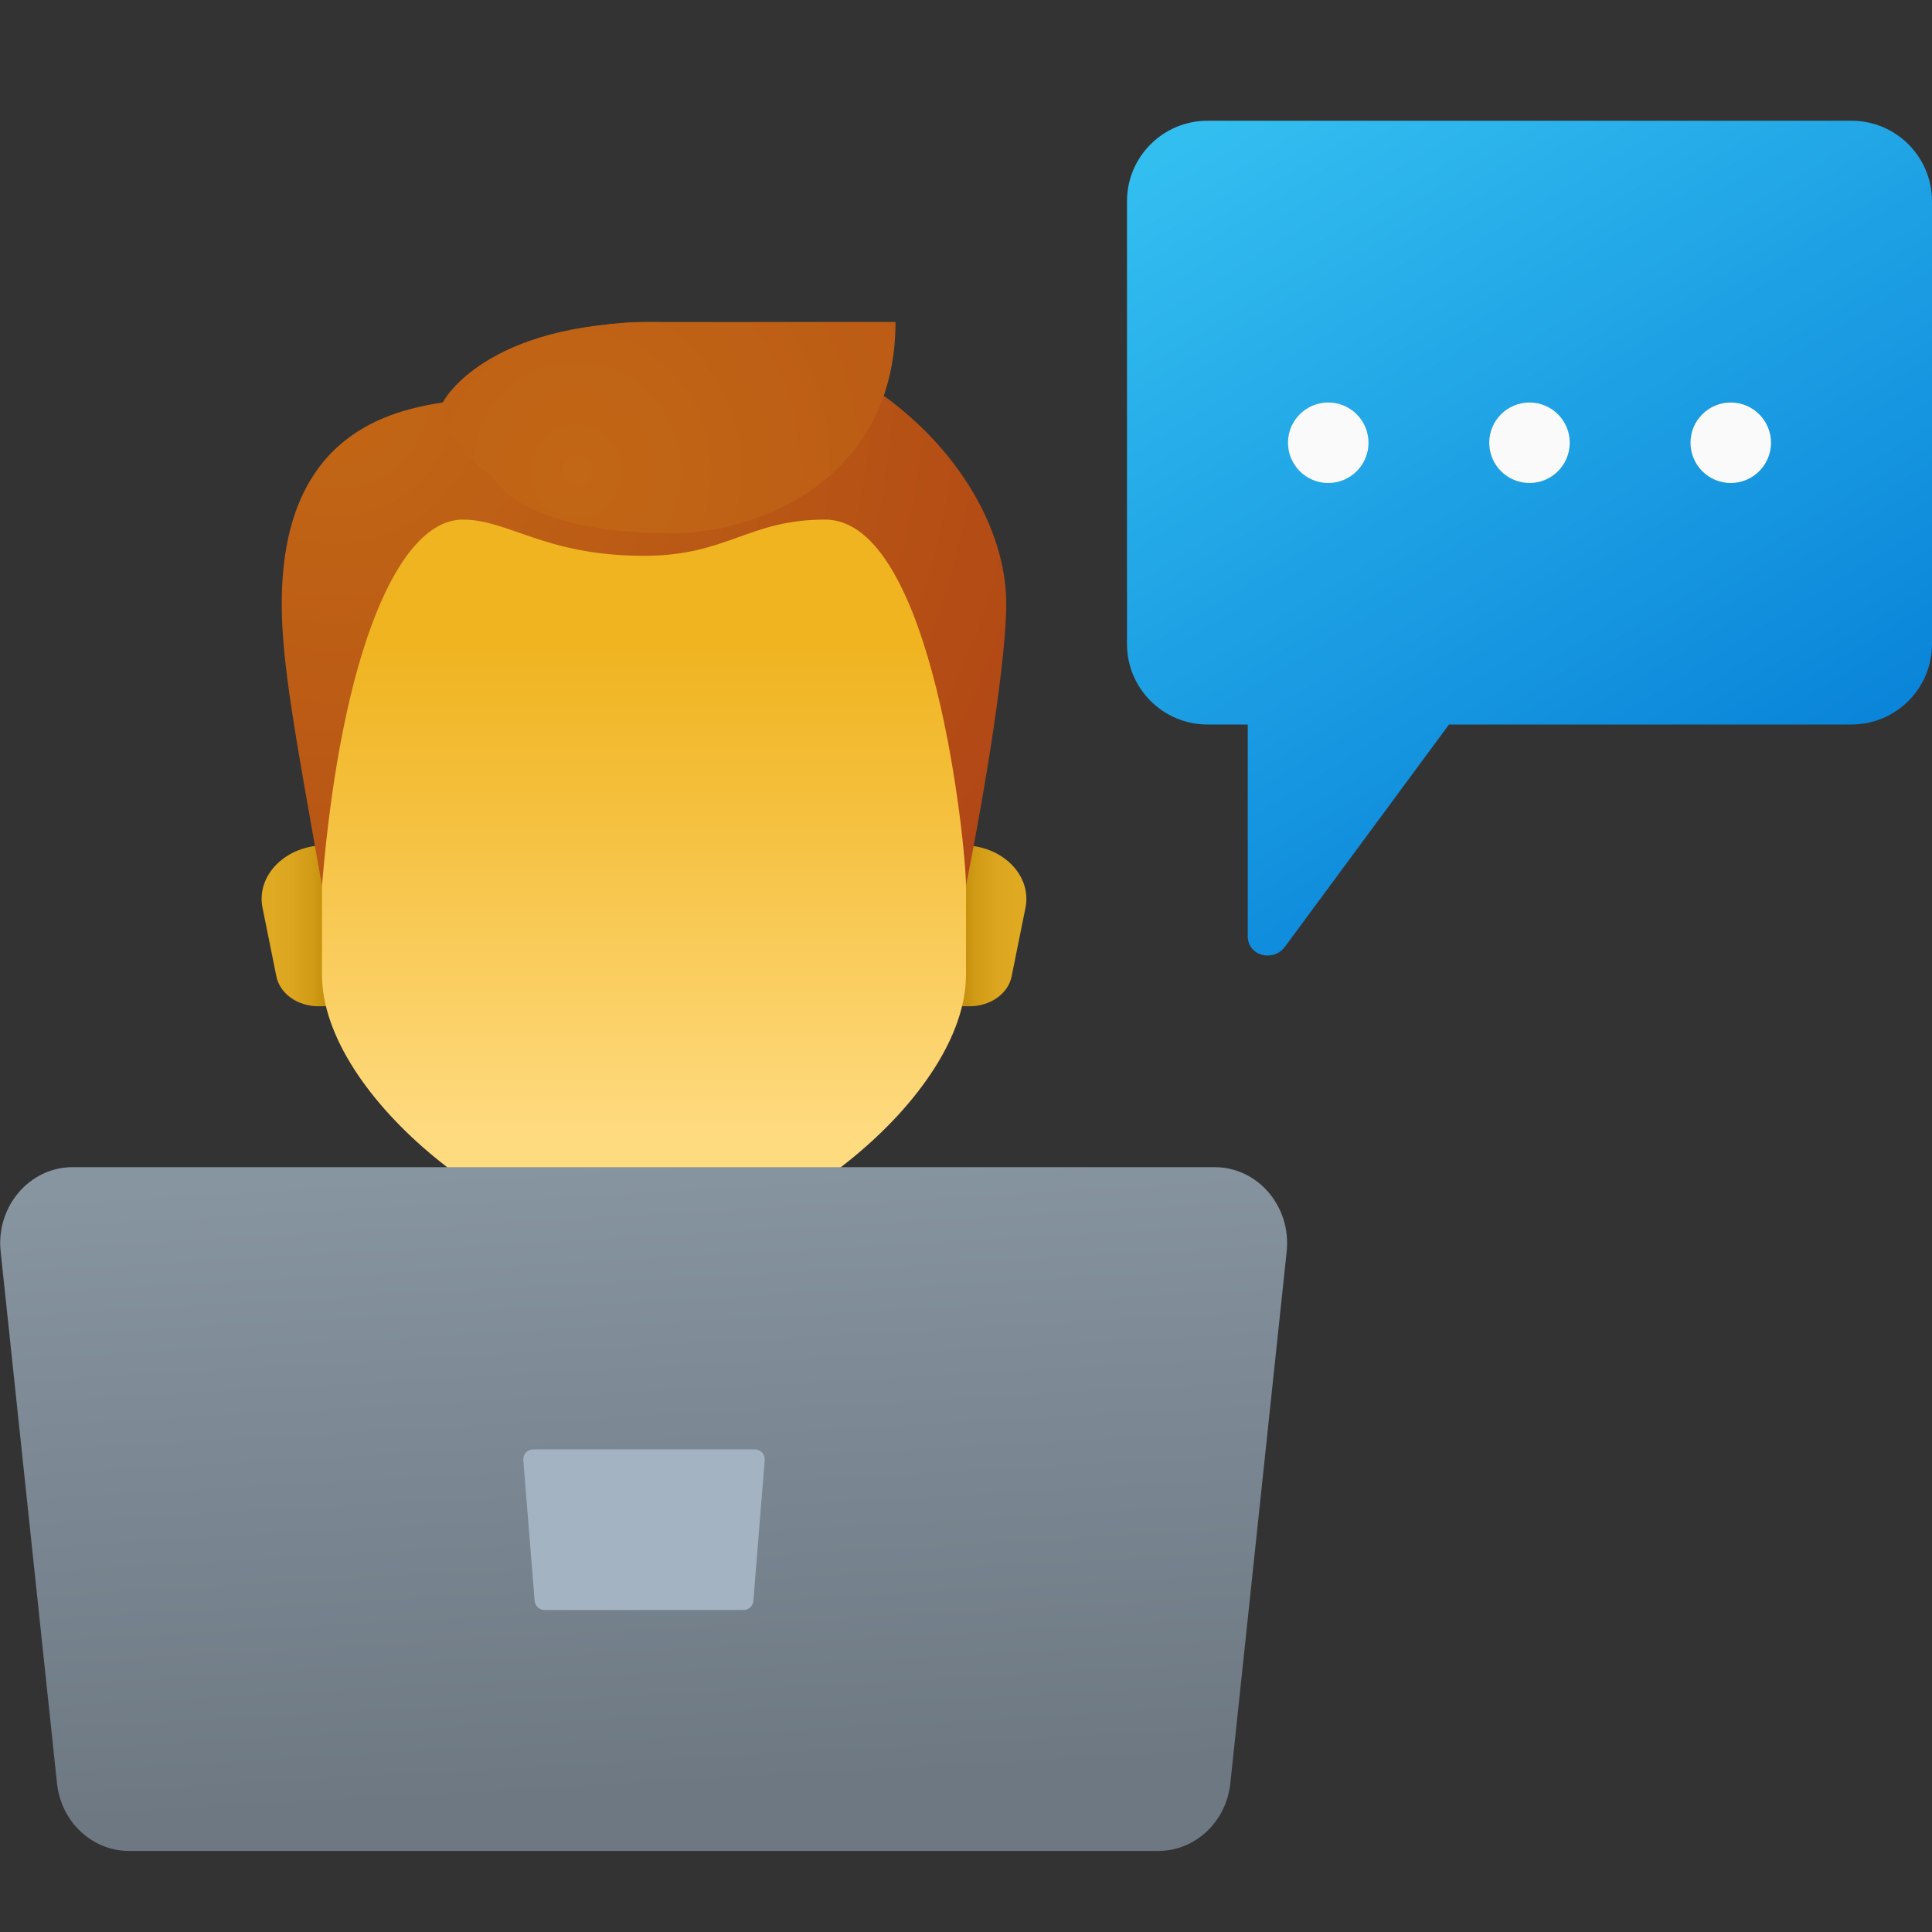 <svg xmlns="http://www.w3.org/2000/svg" viewBox="0 0 48 48"><rect x="0" y="0" width="48" height="48" fill="#333333" stroke="none"/><linearGradient id="yvHpWOP-aoJQEuVRFYdela" x1="7.883" x2="23.997" y1="1734.659" y2="1750.773" gradientTransform="translate(0 -1703.89)" gradientUnits="userSpaceOnUse"><stop offset="0" stop-color="#33bef0"/><stop offset="1" stop-color="#0a85d9"/></linearGradient><path fill="url(#yvHpWOP-aoJQEuVRFYdela)" d="M16,30c-7.732,0-14,4.556-14,9.25v1.25C2,41.328,2.672,42,3.5,42h25 c0.828,0,1.5-0.672,1.5-1.5v-1.25C30,34.556,23.732,30,16,30z"/><path fill="#d6a121" d="M20.5,32.4c0,1.707-2.547,3.6-4.5,3.6s-4.5-1.892-4.5-3.6c0-2.374,0-6.332,0-6.332h9 C20.5,26.068,20.5,30.026,20.5,32.4z"/><linearGradient id="yvHpWOP-aoJQEuVRFYdelb" x1="23.917" x2="25.251" y1="1726.89" y2="1726.89" gradientTransform="translate(0 -1703.89)" gradientUnits="userSpaceOnUse"><stop offset="0" stop-color="#c48f0c"/><stop offset=".251" stop-color="#d19b16"/><stop offset=".619" stop-color="#dca51f"/><stop offset="1" stop-color="#e0a922"/></linearGradient><path fill="url(#yvHpWOP-aoJQEuVRFYdelb)" d="M23.916,21h-0.527v4h0.703 c0.515,0,0.954-0.312,1.041-0.74l0.344-1.703C25.642,21.743,24.897,21,23.916,21z"/><linearGradient id="yvHpWOP-aoJQEuVRFYdelc" x1="-1768.083" x2="-1766.749" y1="1726.89" y2="1726.89" gradientTransform="matrix(-1 0 0 1 -1760 -1703.89)" gradientUnits="userSpaceOnUse"><stop offset="0" stop-color="#c48f0c"/><stop offset=".251" stop-color="#d19b16"/><stop offset=".619" stop-color="#dca51f"/><stop offset="1" stop-color="#e0a922"/></linearGradient><path fill="url(#yvHpWOP-aoJQEuVRFYdelc)" d="M8.084,21h0.527v4H7.908 c-0.515,0-0.954-0.312-1.041-0.74l-0.344-1.703C6.358,21.743,7.103,21,8.084,21z"/><linearGradient id="yvHpWOP-aoJQEuVRFYdeld" x1="16" x2="16" y1="31.382" y2="5.628" gradientUnits="userSpaceOnUse"><stop offset=".125" stop-color="#ffdb80"/><stop offset=".141" stop-color="#fed97c"/><stop offset=".449" stop-color="#f4bf3b"/><stop offset=".594" stop-color="#f0b421"/></linearGradient><path fill="url(#yvHpWOP-aoJQEuVRFYdeld)" d="M16,9.133c-3.948,0-8,0.6-8,9.133 c0,0.683,0,5.224,0,5.954C8,27.266,12.8,31,16,31s8-3.733,8-6.78c0-0.73,0-5.271,0-5.954C24,9.733,19.948,9.133,16,9.133z"/><radialGradient id="yvHpWOP-aoJQEuVRFYdele" cx="84.091" cy="1910.249" r="26.716" gradientTransform="translate(-65.833 -1674.996) scale(.882)" gradientUnits="userSpaceOnUse"><stop offset="0" stop-color="#c26715"/><stop offset=".508" stop-color="#b85515"/><stop offset="1" stop-color="#ad3f16"/></radialGradient><path fill="url(#yvHpWOP-aoJQEuVRFYdele)" d="M16,8c-3,0-5,2-5,2c-1.593,0.235-4,1-4,5 c0,1.488,0.339,3.288,1,7c0.491-5.891,1.924-9.091,3.5-9.091c1.14,0,2.045,0.9,4.5,0.9c2.072,0,2.587-0.9,4.5-0.9 c2.7,0,3.5,8.162,3.5,9.091c0.541-2.709,1-5.7,1-7C25,11.913,21.588,8,16,8z"/><radialGradient id="yvHpWOP-aoJQEuVRFYdelf" cx="120.125" cy="1912.367" r="31.147" gradientTransform="matrix(.843 0 0 .882 -86.936 -1674.996)" gradientUnits="userSpaceOnUse"><stop offset="0" stop-color="#c26715"/><stop offset=".508" stop-color="#b85515"/><stop offset="1" stop-color="#ad3f16"/></radialGradient><path fill="url(#yvHpWOP-aoJQEuVRFYdelf)" d="M16.316,8C12,8,11,10,11,10 c-0.037,1.014,1.208,1.818,1.208,1.818s0.666,1.432,4.463,1.432c2.293,0,5.578-1.43,5.578-5.25C22.25,8,21.512,8,16.316,8z"/><linearGradient id="yvHpWOP-aoJQEuVRFYdelg" x1="32.096" x2="43.161" y1="1705.761" y2="1723.764" gradientTransform="translate(0 -1703.89)" gradientUnits="userSpaceOnUse"><stop offset="0" stop-color="#33bef0"/><stop offset="1" stop-color="#0a85d9"/></linearGradient><path fill="url(#yvHpWOP-aoJQEuVRFYdelg)" d="M46,3H30c-1.105,0-2,0.895-2,2v11 c0,1.105,0.895,2,2,2h1v5.257c0,0.502,0.644,0.65,0.924,0.265L36,18h10c1.105,0,2-0.895,2-2V5C48,3.895,47.105,3,46,3z"/><linearGradient id="yvHpWOP-aoJQEuVRFYdelh" x1="15.877" x2="16.754" y1="28.831" y2="44.5" gradientUnits="userSpaceOnUse"><stop offset="0" stop-color="#8795a1"/><stop offset="1" stop-color="#6d7882"/></linearGradient><path fill="url(#yvHpWOP-aoJQEuVRFYdelh)" d="M1.805,28.998h28.373 c1.073,0,1.907,0.978,1.789,2.096l-1.4,13.213c-0.101,0.956-0.872,1.679-1.789,1.679H3.205c-0.917,0-1.687-0.723-1.789-1.679 l-1.4-13.213C-0.102,29.976,0.732,28.998,1.805,28.998z"/><path fill="#a3b3c2" d="M18.473,40h-4.944c-0.128,0-0.234-0.098-0.246-0.226l-0.282-3.499 c-0.011-0.143,0.102-0.266,0.246-0.266h5.506c0.144,0,0.257,0.123,0.246,0.266l-0.282,3.499C18.709,39.901,18.602,40,18.473,40z"/><circle cx="33" cy="11" r="1" fill="#fafafa"/><circle cx="38" cy="11" r="1" fill="#fafafa"/><circle cx="43" cy="11" r="1" fill="#fafafa"/></svg>